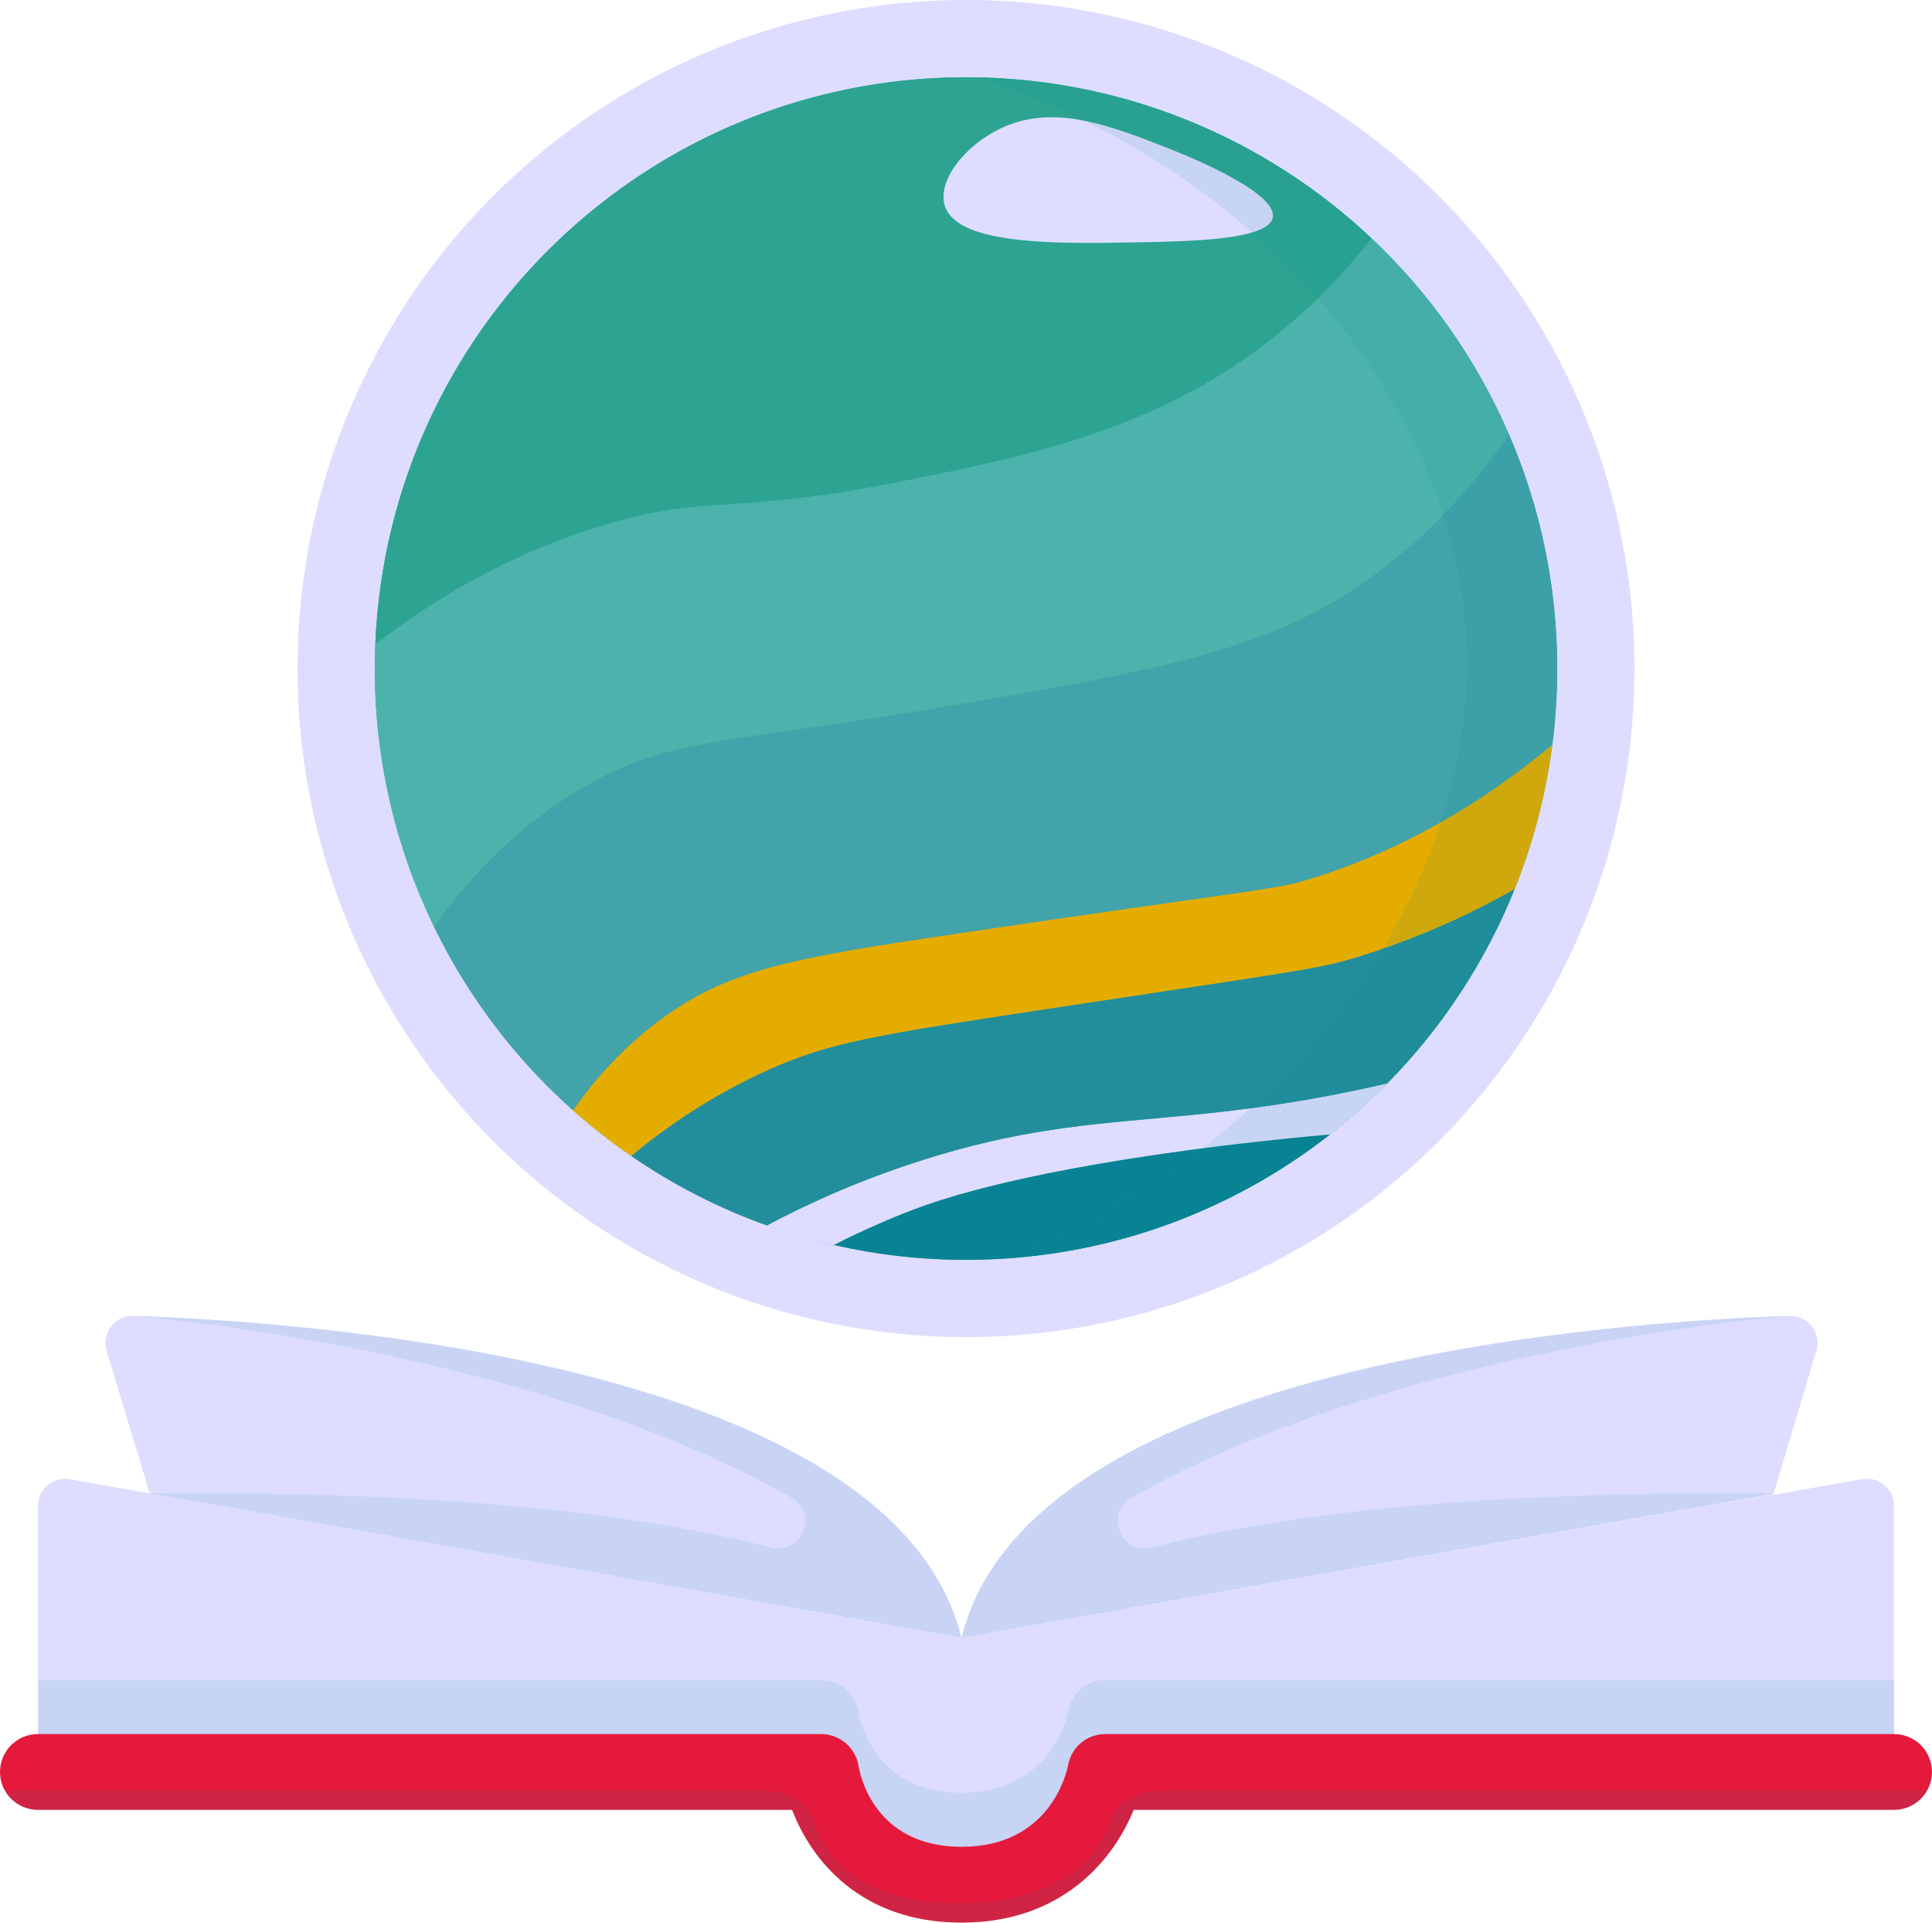 <?xml version="1.0" encoding="UTF-8"?><svg xmlns="http://www.w3.org/2000/svg" viewBox="0 0 500 497.5"><g isolation="isolate"><path d="m27.514,349.289l11.234,37.16,210.082,37.419c-17.587-72.324-174.101-82.056-214.306-83.364-4.698-.153-8.206,4.251-7.01,8.785Z" fill="#deddff"/><path d="m248.83,423.868l210.082-37.056,11.234-37.523c1.196-4.534-2.312-8.938-7.01-8.785-40.205,1.308-196.72,11.04-214.306,83.364Z" fill="#deddff"/><g mix-blend-mode="multiply" opacity=".1"><path d="m38.748,386.449l210.082,37.419c-17.587-72.324-174.101-82.056-214.306-83.364,0,0,101.429,7.915,170.257,47.03,7.131,4.052,2.763,14.938-5.184,12.894-31.082-7.997-81.076-14.775-160.848-13.979Z" fill="#088395"/><path d="m458.911,386.449l-210.082,37.419c17.587-72.324,174.101-82.056,214.306-83.364,0,0-101.429,7.915-170.257,47.03-7.131,4.052-2.763,14.938,5.184,12.894,31.082-7.997,81.076-14.775,160.848-13.979Z" fill="#088395"/></g><path d="m250.785,487.693c-32.097,0-38.293-29.174-38.293-29.174l-202.661-.165v-68.689c0-4.362,3.953-7.663,8.257-6.896l230.742,41.099,233.094-41.115c4.301-.759,8.245,2.541,8.245,6.898v68.703l-204.065.165s-6.127,29.174-35.319,29.174" fill="#deddff"/><path d="m490.169,434.701h-204.065c-4.769,0-8.834,3.333-9.665,8.016-.424,2.166-4.799,21.159-27.608,21.159-22.551,0-26.271-18.725-26.608-20.776-.701-4.822-4.845-8.399-9.73-8.399H9.831v19.614h195.172c.521,1.373,1.135,2.78,1.837,4.199l5.652.005s1.994,9.361,9.553,17.478c6.753,4.476,15.536,7.494,26.785,7.494,13.021,0,22.852-4.06,30.085-9.743,5.555-7.501,7.189-15.229,7.189-15.229l5.337-.004c.741-1.42,1.393-2.828,1.949-4.199h196.779v-19.614Z" fill="#088395" mix-blend-mode="multiply" opacity=".1"/><path d="m490.168,448.711h-204.065c-4.769,0-8.834,3.333-9.665,8.016-.424,2.166-4.799,21.159-27.608,21.159-22.551,0-26.271-18.725-26.608-20.776-.701-4.822-4.845-8.399-9.73-8.399H9.832c-5.43,0-9.832,4.391-9.832,9.807s4.401,9.807,9.832,9.807h195.172c4.945,13.037,17.8,29.175,43.827,29.175,26.012,0,39.297-16.203,44.56-29.175h196.779c5.43,0,9.832-4.391,9.832-9.807s-4.401-9.807-9.832-9.807Z" fill="#e5193c"/><path d="m300.908,463.298c-6.724,0-12.457,3.333-13.629,8.016-.598,2.166-6.767,21.159-38.93,21.159-31.798,0-37.044-18.725-37.519-20.776-.988-4.822-6.832-8.399-13.72-8.399H1.251c1.682,2.998,4.892,5.027,8.581,5.027h195.172c4.945,13.037,17.8,29.175,43.827,29.175,26.012,0,39.297-16.203,44.56-29.175h196.779c3.689,0,6.899-2.029,8.581-5.027h-197.841Z" fill="#088395" mix-blend-mode="multiply" opacity=".1"/><circle cx="250" cy="173" r="173" fill="#deddff"/><circle cx="250" cy="173" r="153" fill="#2ca491"/><path d="m354.93,61.65c-6.27,8.09-14.31,16.8-24.51,25-30.1,24.22-62.97,31.12-98.64,38.21-43.1,8.57-49.33,2.75-77.31,11.56-23.7,7.45-42.75,19.02-57.34,30.32,3.28-81.6,70.47-146.74,152.87-146.74.86,0,1.72.01,2.58.02,39.6.66,75.54,16.35,102.35,41.63Z" fill="#2ca491"/><path d="m344.23,293.55c-25.97,20.33-58.69,32.45-94.23,32.45-11.78,0-23.24-1.33-34.25-3.85,5.41-2.75,11.56-5.58,18.4-8.3,7.05-2.79,25.99-9.86,73.76-16.29,10.21-1.37,22.41-2.8,36.32-4.01Z" fill="#088395"/><path d="m359.06,280.31c-1.31,1.32-2.63,2.62-3.98,3.9-3.46,3.28-7.09,6.4-10.85,9.34-13.91,1.21-26.11,2.64-36.32,4.01-47.77,6.43-66.71,13.5-73.76,16.29-6.84,2.72-12.99,5.55-18.4,8.3-2.72-.62-5.41-1.31-8.08-2.08-3.12-.9-6.2-1.89-9.23-2.97,10.82-5.74,25.72-12.58,44.01-18.06,24.93-7.47,42.43-8.27,63.94-10.33.01,0,.01-.01.02,0,9.08-.88,18.87-1.97,30.24-3.89,5.67-.95,12.19-2.19,19.45-3.82.97-.22,1.96-.45,2.96-.69Z" fill="#deddff"/><path d="m392,230.07c-7.6,18.91-18.88,35.95-32.94,50.24-1,.24-1.99.47-2.96.69-7.26,1.63-13.78,2.87-19.45,3.82-11.37,1.92-21.16,3.01-30.24,3.89-.01-.01-.01,0-.02,0-21.51,2.06-39.01,2.86-63.94,10.33-18.29,5.48-33.19,12.32-44.01,18.06-12.53-4.49-24.3-10.56-35.08-17.98,8.92-7.43,20.72-15.63,35.54-22.29,15.71-7.07,27.09-8.94,73.76-16,64.62-9.78,68.68-10.11,79.09-13.33,11.53-3.57,25.22-8.95,40.25-17.43Z" fill="#228e9c"/><path d="m401.75,192.67c-1.68,13.05-5,25.59-9.75,37.4-15.03,8.48-28.72,13.86-40.25,17.43-10.41,3.22-14.47,3.55-79.09,13.33-46.67,7.06-58.05,8.93-73.76,16-14.82,6.66-26.62,14.86-35.54,22.29-5.27-3.62-10.3-7.57-15.06-11.81,5.52-7.95,12.99-16.46,23.05-23.81,17.75-12.97,34.56-15.75,78.21-22.22,79.24-11.75,80.2-10.92,90.64-14.22,16.28-5.14,37.88-14.73,61.55-34.39Z" fill="#e5ac00"/><path d="m403,173c0,6.66-.43,13.23-1.25,19.67-23.67,19.66-45.27,29.25-61.55,34.39-10.44,3.3-11.4,2.47-90.64,14.22-43.65,6.47-60.46,9.25-78.21,22.22-10.06,7.35-17.53,15.86-23.05,23.81-14.88-13.25-27.17-29.37-35.98-47.49,8.29-11.7,20.13-24.75,36.82-34.98,22.9-14.04,37.85-12.28,91.53-21.32,55.5-9.35,83.75-14.35,108.42-30.22,19.02-12.24,32.32-27.52,41.44-40.9,8.03,18.59,12.47,39.07,12.47,60.6Z" fill="#42a3ab"/><path d="m390.53,112.4c-9.12,13.38-22.42,28.66-41.44,40.9-24.67,15.87-52.92,20.87-108.42,30.22-53.68,9.04-68.63,7.28-91.53,21.32-16.69,10.23-28.53,23.28-36.82,34.98-9.81-20.19-15.32-42.86-15.32-66.82,0-2.1.04-4.19.13-6.26,14.59-11.3,33.64-22.87,57.34-30.32,27.98-8.81,34.21-2.99,77.31-11.56,35.67-7.09,68.54-13.99,98.64-38.21,10.2-8.2,18.24-16.91,24.51-25,15.08,14.21,27.27,31.46,35.6,50.75Z" fill="#4cb3ac"/><path d="m261.523,32.161c12.816-4.707,26.55.645,40.092,5.921,3.197,1.246,28.821,11.23,27.802,18.092-.871,5.87-20.764,6.254-34.742,6.524-19.511.377-44.716.863-49.625-8.203-3.79-6.999,5.306-18.233,16.473-22.334Z" fill="#deddff"/><path d="m403,173c0,6.66-.43,13.23-1.25,19.67-1.68,13.05-5,25.59-9.75,37.4-7.6,18.91-18.88,35.95-32.94,50.24-1.31,1.32-2.63,2.62-3.98,3.9-3.46,3.28-7.09,6.4-10.85,9.34-23.66,18.52-52.92,30.23-84.81,32.16,74.17-27.55,123.14-95.88,120.1-159.75-2.9-61.09-53.61-122.77-126.94-145.94,39.6.66,75.54,16.35,102.35,41.63,15.08,14.21,27.27,31.46,35.6,50.75,8.03,18.59,12.47,39.07,12.47,60.6Z" fill="#088395" mix-blend-mode="multiply" opacity=".1"/></g></svg>